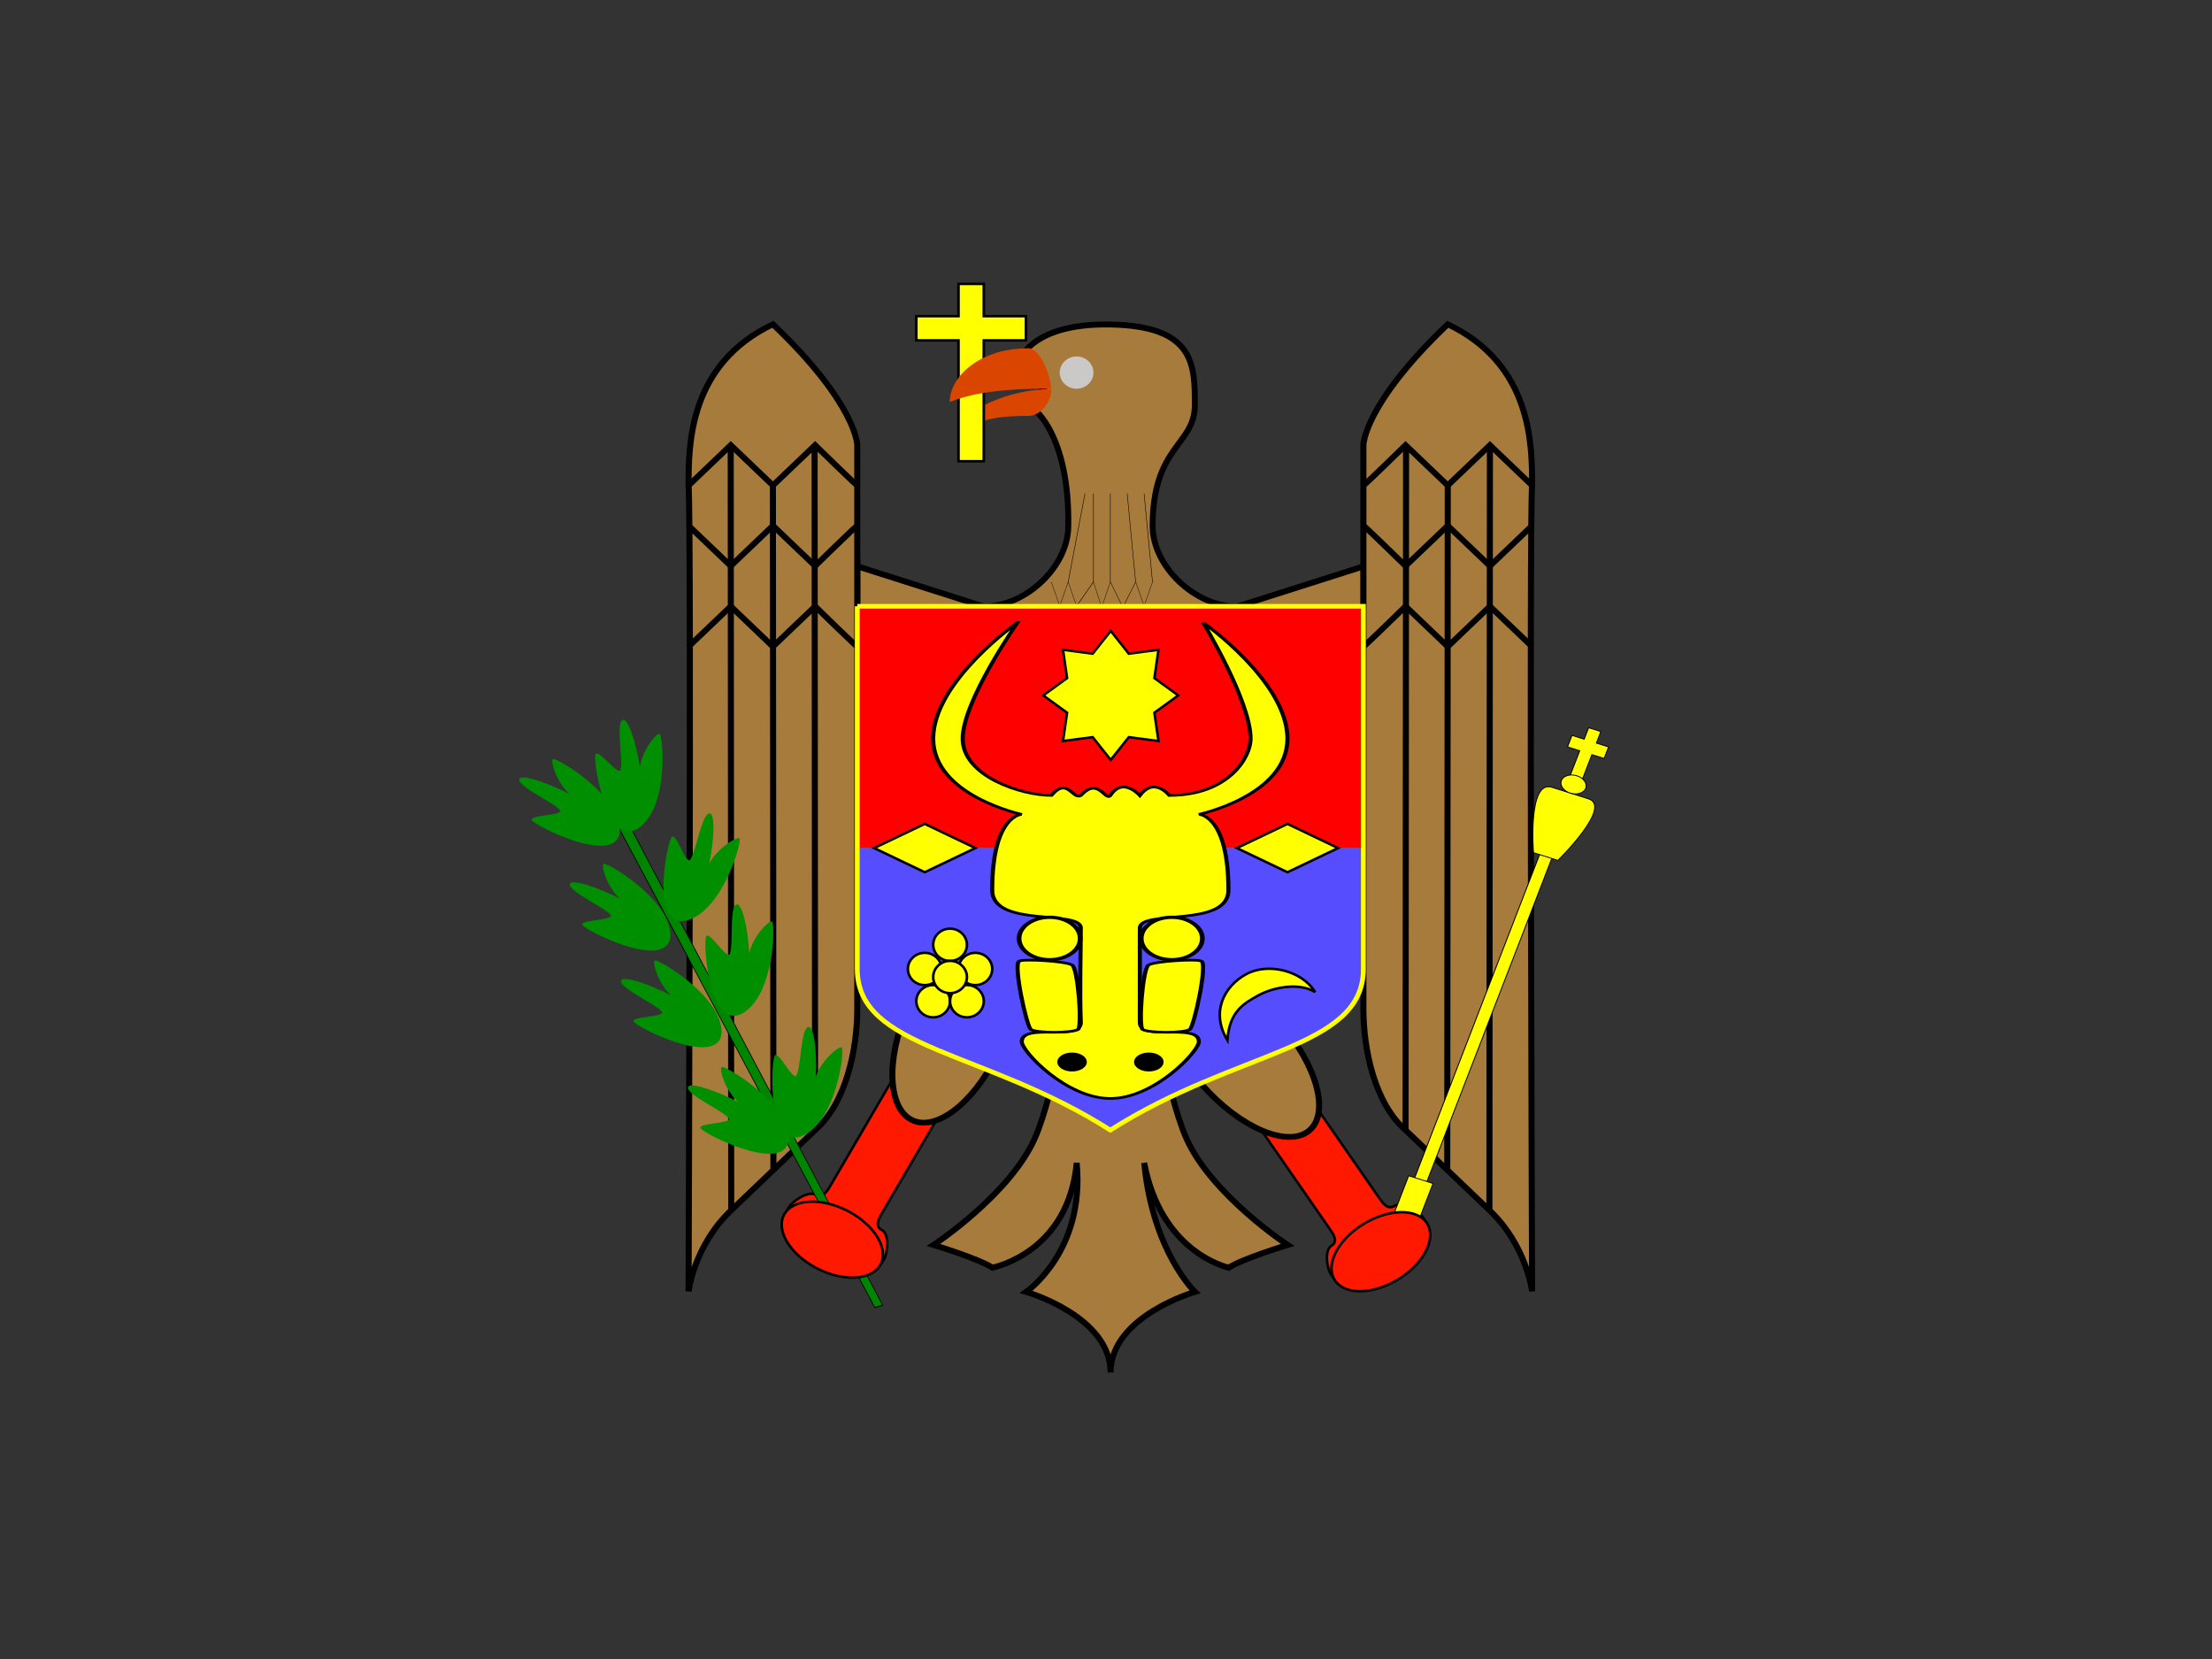 <?xml version="1.0" encoding="UTF-8" standalone="no"?>
<!-- Created with Sodipodi ("http://www.sodipodi.com/") -->

<svg
   xmlns:dc="http://purl.org/dc/elements/1.1/"
   xmlns:cc="http://creativecommons.org/ns#"
   xmlns:rdf="http://www.w3.org/1999/02/22-rdf-syntax-ns#"
   xmlns:svg="http://www.w3.org/2000/svg"
   xmlns="http://www.w3.org/2000/svg"
   xmlns:sodipodi="http://sodipodi.sourceforge.net/DTD/sodipodi-0.dtd"
   xmlns:inkscape="http://www.inkscape.org/namespaces/inkscape"
   id="svg548"
   height="480"
   width="640"
   version="1.1"
   inkscape:version="0.91 r13725"
   sodipodi:docname="md.svg">
  <rect width="100%" height="100%" fill="#333333" stroke="none"/>
  <defs
     id="defs85" />
  <sodipodi:namedview
     pagecolor="#ffffff"
     bordercolor="#666666"
     borderopacity="1"
     objecttolerance="10"
     gridtolerance="10"
     guidetolerance="10"
     inkscape:pageopacity="0"
     inkscape:pageshadow="2"
     inkscape:window-width="640"
     inkscape:window-height="480"
     id="namedview83"
     showgrid="false"
     inkscape:zoom="0.49166667"
     inkscape:cx="320"
     inkscape:cy="240"
     inkscape:window-x="0"
     inkscape:window-y="0"
     inkscape:window-maximized="0"
     inkscape:current-layer="flag" />
  <g
     id="flag">
    <g
       id="g11201"
       transform="matrix(1.23 0 0 1.23 4.069 -75.14)">
      <path
         id="path905"
         d="m289.61 321.48s18.628 26.877 19.724 28.458c1.096 1.581 2.192 3.162 0.537 4.209-1.655 1.047-1.117 5.256-0.022 6.837 2.192 3.162 4.942 3.696 6.597 2.649 1.654-1.047 13.236-8.377 14.89-9.424 1.655-1.047 2.213-3.675 0.022-6.837-1.258-1.594-4.942-3.696-6.597-2.649-1.654 1.047-2.75-0.534-3.846-2.115-1.096-1.581-17.533-25.296-19.724-28.458"
         fill-rule="evenodd"
         stroke="#000"
         stroke-width="0.445pt"
         fill="#ff1900" />
      <path
         id="path907"
         d="m177.17 696.26c0 24.461-9.518 44.291-21.26 44.291-11.741 0-21.26-19.83-21.26-44.291s9.518-44.291 21.26-44.291c11.741 0 21.26 19.83 21.26 44.291z"
         fill-rule="evenodd"
         transform="matrix(.429 -.345 .361 .41 -29.658 77.264)"
         stroke="#000"
         stroke-width="2.54"
         fill="#a77b3b" />
      <path
         id="path898"
         d="m209.61 309.91l-17.413 29.803c-0.968 1.656-1.935 3.312-3.667 2.387-1.733-0.925-5.401 1.463-6.368 3.118-1.935 3.312-1.17 5.891 0.563 6.816 1.733 0.924 13.862 7.395 15.594 8.319 1.733 0.925 4.433 0.193 6.368-3.118 0.905-1.799 1.17-5.891-0.563-6.816-1.733-0.924-0.765-2.58 0.202-4.236 0.967-1.656 15.478-26.492 17.413-29.803"
         fill-rule="evenodd"
         stroke="#000"
         stroke-width="0.445pt"
         fill="#ff1900" />
      <path
         id="path895"
         d="m265.87 289.13h-15.876c-0.525 0.502-5.04 28.935-9.922 39.822-5.954 13.274-23.783 24.987-23.783 24.987s10.682 3.235 13.861 5.353c0.79-0.222 17.83-3.792 19.814-24.652 1.985 20.86-11.876 30.341-11.876 30.341s19.845 5.689 19.845 18.963c0-13.274 19.845-18.963 19.845-18.963s-9.954-9.481-11.938-30.341c3.969 20.86 19.085 24.43 19.876 24.652 3.178-2.118 13.861-5.353 13.861-5.353s-17.83-11.713-23.783-24.987c-4.883-10.887-9.397-39.32-9.922-39.822z"
         fill-rule="evenodd"
         stroke="#000"
         stroke-width="1.391"
         fill="#a77b3b" />
      <path
         id="path728"
         d="m198.37 194.3 29.768 9.481c9.922 0 19.845-9.471 19.845-18.953 0.33-21.093-7.938-28.454-9.923-28.454l3.969-3.793-5.954-5.689s1.99-9.838 21.829-9.472c19.838 0.367 19.845 9.482 19.845 18.963 0 9.482-9.922 9.482-9.922 28.445 0 9.482 9.922 18.963 19.845 18.963l29.768-9.481v94.815h-119.07v-94.825z"
         fill-rule="evenodd"
         stroke="#000"
         stroke-width="1.391"
         fill="#a77b3b" />
      <g
         id="g853"
         stroke="#000"
         fill="none"
         transform="matrix(.56 0 0 .535 9.841 -55.998)">
        <path
           id="path732"
           d="m302.16 292.24 14.645 14.964 14.644-14.964 14.645 14.964 29.29-14.964 14.261 15.809 15.028-15.809 21.605 15.809 22.329-15.809 14.645 14.964 14.645-14.964"
           transform="matrix(.242 0 0 .71 345 267.2)"
           stroke-width=".49" />
        <path
           id="path827"
           d="m432.28 435.83-7.086 38.976"
           transform="translate(-0 0)"
           stroke-width=".203" />
        <path
           id="path828"
           d="m435.83 435.83v38.976"
           transform="translate(-0 0)"
           stroke-width=".203" />
        <path
           id="path829"
           d="m442.91 435.83v38.976"
           stroke-width=".203" />
        <path
           id="path830"
           d="m450 435.83 3.543 38.976"
           transform="translate(0 0)"
           stroke-width=".203" />
        <path
           id="path831"
           d="m457.09 435.83 3.543 38.976"
           stroke-width=".203" />
      </g>
      <g
         id="g712"
         transform="matrix(.56 0 0 .535 9.841 -55.998)"
         stroke="#000"
         stroke-width="2.54">
        <path
           id="path691"
           d="m318.9 361.42c35.433 17.717 35.433 53.149 35.433 70.866-1.251 16.117 0 354.33 0 354.33s-2.306-20.022-17.717-35.433l-17.716-17.716-17.717-17.717c-12.951-11.774-17.716-35.433-17.716-53.15v-248.03s0-17.717 35.433-53.15z"
           fill-rule="evenodd"
           transform="matrix(-1 0 0 1 620.08 0)"
           fill="#a77b3b" />
        <path
           id="path692"
           d="m283.46 574.02c0.417 0 17.716-17.717 17.716-17.717l17.717 17.717s17.716-17.717 17.716-17.717l17.717 17.717"
           transform="matrix(-1 0 0 1 620.08 -141.73)"
           fill="none" />
        <path
           id="path693"
           d="m283.46 574.02c0.417 0 17.716-17.717 17.716-17.717l17.717 17.717s17.716-17.717 17.716-17.717l17.717 17.717"
           transform="matrix(-1 0 0 -1 620.08 1024)"
           fill="none" />
        <path
           id="path694"
           d="m283.46 574.02c0.417 0 17.716-17.717 17.716-17.717l17.717 17.717s17.716-17.717 17.716-17.717l17.717 17.717"
           transform="matrix(-1 0 0 1 620.08 -70.866)"
           fill="none" />
        <path
           id="path695"
           d="m301.39 556.99-0.208 158.76"
           transform="matrix(-1 0 0 1.897 620.08 -642.07)"
           fill="none" />
        <path
           id="path696"
           d="m301.39 539.27-0.208 176.48"
           transform="matrix(-1 0 0 1.703 602.57 -485.94)"
           fill="none" />
        <path
           id="path697"
           d="m301.39 539.27-0.208 176.48"
           transform="matrix(-1 0 0 1.907 584.85 -614.03)"
           fill="none" />
      </g>
      <g
         id="g720"
         transform="matrix(.56 0 0 .535 9.841 -55.998)"
         stroke="#000"
         stroke-width="2.54">
        <path
           id="path675"
           d="m318.9 361.42c35.433 17.717 35.433 53.149 35.433 70.866-1.251 16.117 0 354.33 0 354.33s-2.306-20.022-17.717-35.433l-17.716-17.716-17.717-17.717c-12.951-11.774-17.716-35.433-17.716-53.15v-248.03s0-17.717 35.433-53.15z"
           fill-rule="evenodd"
           transform="translate(265.75 0)"
           fill="#a77b3b" />
        <path
           id="path676"
           d="m283.46 574.02c0.417 0 17.716-17.717 17.716-17.717l17.717 17.717s17.716-17.717 17.716-17.717l17.717 17.717"
           transform="translate(265.75 -141.73)"
           fill="none" />
        <path
           id="path677"
           d="m283.46 574.02c0.417 0 17.716-17.717 17.716-17.717l17.717 17.717s17.716-17.717 17.716-17.717l17.717 17.717"
           transform="matrix(1 0 0 -1 265.75 1024)"
           fill="none" />
        <path
           id="path678"
           d="m283.46 574.02c0.417 0 17.716-17.717 17.716-17.717l17.717 17.717s17.716-17.717 17.716-17.717l17.717 17.717"
           transform="translate(265.75 -70.866)"
           fill="none" />
        <path
           id="path679"
           d="m301.39 556.99-0.208 158.76"
           transform="matrix(1 0 0 1.897 265.75 -642.07)"
           fill="none" />
        <path
           id="path680"
           d="m301.39 539.27-0.208 176.48"
           transform="matrix(1 0 0 1.703 283.26 -485.94)"
           fill="none" />
        <path
           id="path681"
           d="m301.39 539.27-0.208 176.48"
           transform="matrix(1 0 0 1.907 300.97 -614.03)"
           fill="none" />
      </g>
      <path
         id="path903"
         d="m177.17 696.26c0 24.461-9.518 44.291-21.26 44.291-11.741 0-21.26-19.83-21.26-44.291s9.518-44.291 21.26-44.291c11.741 0 21.26 19.83 21.26 44.291z"
         fill-rule="evenodd"
         transform="matrix(.517 .206 -.215 .494 290.24 -73.211)"
         stroke="#000"
         stroke-width="2.54"
         fill="#a77b3b" />
      <g
         id="g860"
         transform="matrix(.56 0 0 .535 9.841 -55.998)">
        <rect
           id="rect741"
           fill-rule="evenodd"
           transform="translate(0 -0)"
           height="106.3"
           width="212.6"
           y="485.43"
           x="336.61"
           stroke-width="1pt"
           fill="#f00" />
        <path
           id="path742"
           d="m336.61 591.73h212.6v53.15c0 35.433-53.15 35.433-106.3 70.866-53.15-35.433-106.3-35.433-106.3-70.866v-53.15z"
           fill-rule="evenodd"
           transform="translate(.001 .001)"
           stroke-width="2.5"
           fill="#564dff" />
        <path
           id="path740"
           d="m336.61 485.43h212.6v159.45c0 35.433-53.15 35.433-106.3 70.866-53.149-35.433-106.3-35.433-106.3-70.866v-159.45z"
           transform="translate(.002 0)"
           stroke="#ff0"
           stroke-width="2.032"
           fill="none" />
        <path
           id="path744"
           d="m385.59 129.9s-50.618 55.447-50.618 108.6c0 53.149 53.149 70.866 53.149 70.866s-17.717 0-17.717 70.866c0 35.433 53.15 17.717 53.15 35.433 0 17.717-0.751 60.578 0 88.583 0 17.716-35.433 0-35.433 17.716 0 8.859 26.575 53.15 53.15 53.15 26.574 0 53.149-44.291 53.149-53.15 0-17.716-35.433 0-35.433-17.716v-88.583c0-17.716 53.15 0 53.15-35.433 0-70.866-17.717-70.866-17.717-70.866s53.15-17.717 53.15-70.866-50.619-108.6-50.619-108.6c0-0.001 28.473 73.163 28.473 108.6 0 17.717-13.287 53.149-48.72 53.149 0 0-8.961-17.716-17.717 0 0 0-10.189-17.716-17.716 0-2.598 6.115-7.207-17.716-17.717 0-4.465 4.697-7.984-17.716-17.717 0-17.716 0-53.148-17.716-53.149-53.149 0-35.433 32.902-108.6 32.902-108.6z"
           fill-rule="evenodd"
           transform="matrix(0.7 0 0 .47 134.02 431.52)"
           stroke="#000"
           stroke-width="2.448"
           fill="#ff0" />
        <path
           id="path746"
           d="m382.68 248.03c-3.543 3.543 4.581 61.274 7.087 63.779 3.543 3.543 24.803 3.543 28.346 0 2.525-2.525 0-56.693-3.543-60.236-3.543-3.544-29.384-6.049-31.89-3.543z"
           fill-rule="evenodd"
           transform="matrix(0.7 0 0 .47 136.69 524.92)"
           stroke="#000"
           stroke-width="2.448"
           fill="#ff0" />
        <path
           id="path747"
           d="m382.68 248.03c-3.543 3.543 4.581 61.274 7.087 63.779 3.543 3.543 24.803 3.543 28.346 0 2.525-2.525 0-56.693-3.543-60.236-3.543-3.544-29.384-6.049-31.89-3.543z"
           fill-rule="evenodd"
           transform="matrix(-0.7 0 0 .47 749.14 524.92)"
           stroke="#000"
           stroke-width="2.448"
           fill="#ff0" />
        <path
           id="path748"
           d="m414.57 228.54c0 8.806-7.139 15.945-15.945 15.945-8.806 0-15.945-7.139-15.945-15.945 0-8.806 7.139-15.945 15.945-15.945 8.806 0 15.945 7.139 15.945 15.945z"
           fill-rule="evenodd"
           transform="matrix(.805 0 0 .585 96.528 497.79)"
           stroke="#000"
           stroke-width="2.448"
           fill="#ff0" />
        <path
           id="path749"
           d="m414.57 228.54c0 8.806-7.139 15.945-15.945 15.945-8.806 0-15.945-7.139-15.945-15.945 0-8.806 7.139-15.945 15.945-15.945 8.806 0 15.945 7.139 15.945 15.945z"
           fill-rule="evenodd"
           transform="matrix(.805 0 0 .585 147.84 497.79)"
           stroke="#000"
           stroke-width="2.448"
           fill="#ff0" />
        <path
           id="path750"
           d="m414.57 228.54c0 8.806-7.139 15.945-15.945 15.945-8.806 0-15.945-7.139-15.945-15.945 0-8.806 7.139-15.945 15.945-15.945 8.806 0 15.945 7.139 15.945 15.945z"
           fill-rule="evenodd"
           transform="matrix(.389 0 0 .261 304.02 626.15)"
           stroke-width="1pt" />
        <path
           id="path751"
           d="m414.57 228.54c0 8.806-7.139 15.945-15.945 15.945-8.806 0-15.945-7.139-15.945-15.945 0-8.806 7.139-15.945 15.945-15.945 8.806 0 15.945 7.139 15.945 15.945z"
           fill-rule="evenodd"
           transform="matrix(.389 0 0 .261 271.77 626.15)"
           stroke-width="1pt" />
        <polygon
           id="polygon785"
           d="m 439.37,549.921 -7.783,-10.265 -12.762,1.755 1.755,-12.762 -10.265,-7.783 10.265,-7.783 -1.755,-12.762 12.762,1.755 7.783,-10.265 7.783,10.265 12.762,-1.755 -1.755,12.762 10.265,7.783 -10.265,7.783 1.755,12.762 -12.762,-1.755 z"
           fill-rule="evenodd"
           transform="matrix(.976 0 0 .976 14.26 16.248)"
           stroke="#000"
           points="439.37 549.92 431.59 539.66 418.82 541.41 420.58 528.65 410.32 520.87 420.58 513.08 418.82 500.32 431.59 502.08 439.37 491.81 447.15 502.08 459.92 500.32 458.16 513.08 468.42 520.87 458.16 528.65 459.92 541.41 447.15 539.66"
           stroke-width=".813pt"
           fill="#ff0" />
        <path
           id="path786"
           d="m496.06 591.73l21.26 10.63 21.26-10.63-21.26-10.63-21.26 10.63z"
           fill-rule="evenodd"
           transform="translate(0 -0)"
           stroke="#000"
           stroke-width=".813pt"
           fill="#ff0" />
        <path
           id="path788"
           d="m496.06 591.73l21.26 10.63 21.26-10.63-21.26-10.63-21.26 10.63z"
           fill-rule="evenodd"
           transform="translate(-152.36 0)"
           stroke="#000"
           stroke-width=".813pt"
           fill="#ff0" />
        <path
           id="path790"
           d="m535.04 659.06c-3.543-7.086-14.173-10.63-21.259-10.63-7.087 0-14.174 0-21.26 10.63 0-14.173 10.502-21.26 21.26-21.26 10.756 0 21.259 10.503 21.259 21.26z"
           fill-rule="evenodd"
           transform="matrix(.867 -.498 .498 .867 -263.15 350.11)"
           stroke="#000"
           stroke-width=".813pt"
           fill="#ff0" />
        <path
           id="path792"
           d="m386.22 651.97c0 3.914-3.173 7.087-7.087 7.087s-7.087-3.173-7.087-7.087 3.173-7.087 7.087-7.087 7.087 3.173 7.087 7.087z"
           fill-rule="evenodd"
           transform="translate(-3.543 -17.717)"
           stroke="#000"
           stroke-width=".813pt"
           fill="#ff0" />
        <path
           id="path793"
           d="m386.22 651.97c0 3.914-3.173 7.087-7.087 7.087s-7.087-3.173-7.087-7.087 3.173-7.087 7.087-7.087 7.087 3.173 7.087 7.087z"
           fill-rule="evenodd"
           transform="translate(-10.63 7.086)"
           stroke="#000"
           stroke-width=".813pt"
           fill="#ff0" />
        <path
           id="path795"
           d="m386.22 651.97c0 3.914-3.173 7.087-7.087 7.087s-7.087-3.173-7.087-7.087 3.173-7.087 7.087-7.087 7.087 3.173 7.087 7.087z"
           fill-rule="evenodd"
           transform="translate(-14.173 -7.087)"
           stroke="#000"
           stroke-width=".813pt"
           fill="#ff0" />
        <path
           id="path796"
           d="m386.22 651.97c0 3.914-3.173 7.087-7.087 7.087s-7.087-3.173-7.087-7.087 3.173-7.087 7.087-7.087 7.087 3.173 7.087 7.087z"
           fill-rule="evenodd"
           transform="translate(3.543 7.086)"
           stroke="#000"
           stroke-width=".813pt"
           fill="#ff0" />
        <path
           id="path797"
           d="m386.22 651.97c0 3.914-3.173 7.087-7.087 7.087s-7.087-3.173-7.087-7.087 3.173-7.087 7.087-7.087 7.087 3.173 7.087 7.087z"
           fill-rule="evenodd"
           transform="translate(7.087 -7.087)"
           stroke="#000"
           stroke-width=".813pt"
           fill="#ff0" />
        <path
           id="path791"
           d="m386.22 651.97c0 3.914-3.173 7.087-7.087 7.087s-7.087-3.173-7.087-7.087 3.173-7.087 7.087-7.087 7.087 3.173 7.087 7.087z"
           fill-rule="evenodd"
           transform="translate(-3.543 -3.543)"
           stroke="#000"
           stroke-width=".813pt"
           fill="#ff0" />
      </g>
      <g
         id="g881"
         fill-rule="evenodd"
         transform="matrix(.56 0 0 .535 9.841 -55.998)">
        <path
           id="path822"
           d="m389.76 386.22c-15.647 0-17.716 1.772-24.803 3.544 0-4.89 17.424-10.63 33.071-10.63 0 3.543-4.134 7.087-8.268 7.086z"
           transform="matrix(1.143 0 0 1.667 -36.784 -242.13)"
           stroke-width="1pt"
           fill="#da4500" />
        <path
           id="path823"
           d="m428.74 386.22c0 3.914-3.173 7.087-7.087 7.087s-7.087-3.173-7.087-7.087 3.173-7.087 7.087-7.087 7.087 3.173 7.087 7.087z"
           transform="translate(7.087 -3.543)"
           fill="#cac9c7" />
        <path
           id="path825"
           d="m361.42 357.87v10.63h17.717v53.15h10.63v-53.15h17.716v-10.63h-17.716v-14.173h-10.63v14.173h-17.717z"
           stroke="#000"
           stroke-width=".813pt"
           fill="#ff0" />
        <path
           id="path821"
           d="m396.85 387.11c-15.647 0-24.803 0.885-31.89 2.657 0-4.89 9.156-10.63 24.803-10.63 3.543 0 7.087 5.315 7.087 7.973z"
           transform="matrix(1.333 0 0 2.222 -111.03 -470.46)"
           stroke-width="1pt"
           fill="#da4500" />
      </g>
      <g
         id="g920"
         fill-rule="evenodd"
         transform="matrix(.56 0 0 .535 9.841 -55.998)">
        <path
           id="path908"
           d="m67.323 612.99c-14.173-14.17-16.634-21.36 3.543-10.1l283.75 247.5-3.366 6.968-283.93-244.37z"
           transform="matrix(.563 .45 -.204 .36 321.13 327.02)"
           stroke="#000"
           stroke-width=".711"
           fill="#008500" />
        <path
           id="path912"
           d="m106.3 825.59c61.099-21.171 49.646-102.47 42.618-103.04-7.028-0.572-33.42 18.668-36.963 36.385-7.086-28.346-23.102-54.578-32.342-51.546-13.861 3.032 2.466 47.491-4.62 54.578-7.087 3.543-39.117-21.736-46.203-18.193-7.087 3.544 18.481 100.06 77.511 81.813z"
           transform="matrix(.132 -.18 .327 .239 23.692 542.15)"
           fill="#008f00" />
        <path
           id="path913"
           d="m106.3 825.59c61.099-21.171 49.646-102.47 42.618-103.04-7.028-0.572-33.42 18.668-36.963 36.385-7.086-28.346-23.102-54.578-32.342-51.546-13.861 3.032 2.466 47.491-4.62 54.578-7.087 3.543-39.117-21.736-46.203-18.193-7.087 3.544 18.481 100.06 77.511 81.813z"
           transform="matrix(.132 -.18 .327 .239 -4.41 495.32)"
           fill="#008f00" />
        <path
           id="path914"
           d="m106.3 825.59c61.099-21.171 49.646-102.47 42.618-103.04-7.028-0.572-33.42 18.668-36.963 36.385-7.086-28.346-23.102-54.578-32.342-51.546-13.861 3.032 2.466 47.491-4.62 54.578-7.087 3.543-39.117-21.736-46.203-18.193-7.087 3.544 18.481 100.06 77.511 81.813z"
           transform="matrix(.132 -.18 .327 .239 -25.914 452.8)"
           fill="#008f00" />
        <path
           id="path915"
           d="m106.3 825.59c61.099-21.171 49.646-102.47 42.618-103.04-7.028-0.572-33.42 18.668-36.963 36.385-7.086-28.346-23.102-54.578-32.342-51.546-13.861 3.032 2.466 47.491-4.62 54.578-7.087 3.543-39.117-21.736-46.203-18.193-7.087 3.544 18.481 100.06 77.511 81.813z"
           transform="matrix(.132 -.18 .327 .239 -47.174 406.73)"
           fill="#008f00" />
        <path
           id="path916"
           d="m106.3 825.59c61.099-21.171 49.646-102.47 42.618-103.04-7.028-0.572-33.42 18.668-36.963 36.385-7.086-28.346-23.102-54.578-32.342-51.546-13.861 3.032 2.466 47.491-4.62 54.578-7.087 3.543-39.117-21.736-46.203-18.193-7.087 3.544 18.481 100.06 77.511 81.813z"
           transform="matrix(.223 -.001 .001 .406 219.6 248.33)"
           fill="#008f00" />
        <path
           id="path917"
           d="m106.3 825.59c61.099-21.171 49.646-102.47 42.618-103.04-7.028-0.572-33.42 18.668-36.963 36.385-7.086-28.346-23.102-54.578-32.342-51.546-13.861 3.032 2.466 47.491-4.62 54.578-7.087 3.543-39.117-21.736-46.203-18.193-7.087 3.544 18.481 100.06 77.511 81.813z"
           transform="matrix(.211 .074 -.134 .383 352.49 299.69)"
           fill="#008f00" />
        <path
           id="path918"
           d="m106.3 825.59c61.099-21.171 49.646-102.47 42.618-103.04-7.028-0.572-33.42 18.668-36.963 36.385-7.086-28.346-23.102-54.578-32.342-51.546-13.861 3.032 2.466 47.491-4.62 54.578-7.087 3.543-39.117-21.736-46.203-18.193-7.087 3.544 18.481 100.06 77.511 81.813z"
           transform="matrix(.222 .019 -.035 .404 292.95 329.27)"
           fill="#008f00" />
        <path
           id="path919"
           d="m106.3 825.59c61.099-21.171 49.646-102.47 42.618-103.04-7.028-0.572-33.42 18.668-36.963 36.385-7.086-28.346-23.102-54.578-32.342-51.546-13.861 3.032 2.466 47.491-4.62 54.578-7.087 3.543-39.117-21.736-46.203-18.193-7.087 3.544 18.481 100.06 77.511 81.813z"
           transform="matrix(.219 .042 -.076 .398 352.36 385.54)"
           fill="#008f00" />
      </g>
      <path
         id="path899"
         d="m209.06 775.98c0 7.828-10.312 14.173-23.031 14.173-12.72 0-23.031-6.346-23.031-14.173 0-7.828 10.312-14.173 23.031-14.173 12.72 0 23.031 6.346 23.031 14.173z"
         fill-rule="evenodd"
         transform="matrix(.489 .261 -.273 .467 313.35 -58.253)"
         stroke="#000"
         stroke-width=".813pt"
         fill="#ff1900" />
      <g
         id="g935"
         stroke="#000"
         fill-rule="evenodd"
         fill="#ff0"
         transform="matrix(.405 .128 -.148 .383 363.63 58.046)">
        <path
           id="path934"
           d="m155.91 414.57v-7.087h7.086v-7.086h7.087v7.086h7.086v7.087h-7.086v17.716h-7.087v-17.716h-7.086z"
           transform="translate(0 -0)"
           stroke-width=".508" />
        <rect
           id="rect930"
           height="205.51"
           width="7.087"
           y="474.8"
           x="162.99"
           stroke-width=".512" />
        <rect
           id="rect931"
           height="56.693"
           width="14.173"
           y="676.77"
           x="159.45"
           stroke-width=".508" />
        <path
           id="path932"
           d="m155.91 439.37h21.259c14.174 0-3.543 38.976-3.543 38.976h-14.173s-17.717-38.976-3.543-38.976z"
           stroke-width=".508" />
        <path
           id="path933"
           d="m173.62 434.06c0 2.935-3.173 5.315-7.087 5.315s-7.087-2.38-7.087-5.315 3.173-5.315 7.087-5.315 7.087 2.38 7.087 5.315z"
           stroke-width=".508" />
      </g>
      <path
         id="path906"
         d="m209.06 775.98c0 7.828-10.312 14.173-23.031 14.173-12.72 0-23.031-6.346-23.031-14.173 0-7.828 10.312-14.173 23.031-14.173 12.72 0 23.031 6.346 23.031 14.173z"
         fill-rule="evenodd"
         transform="matrix(.467 -.296 .309 .446 -5.143 64.498)"
         stroke="#000"
         stroke-width=".813pt"
         fill="#ff1900" />
    </g>
  </g>
</svg>
